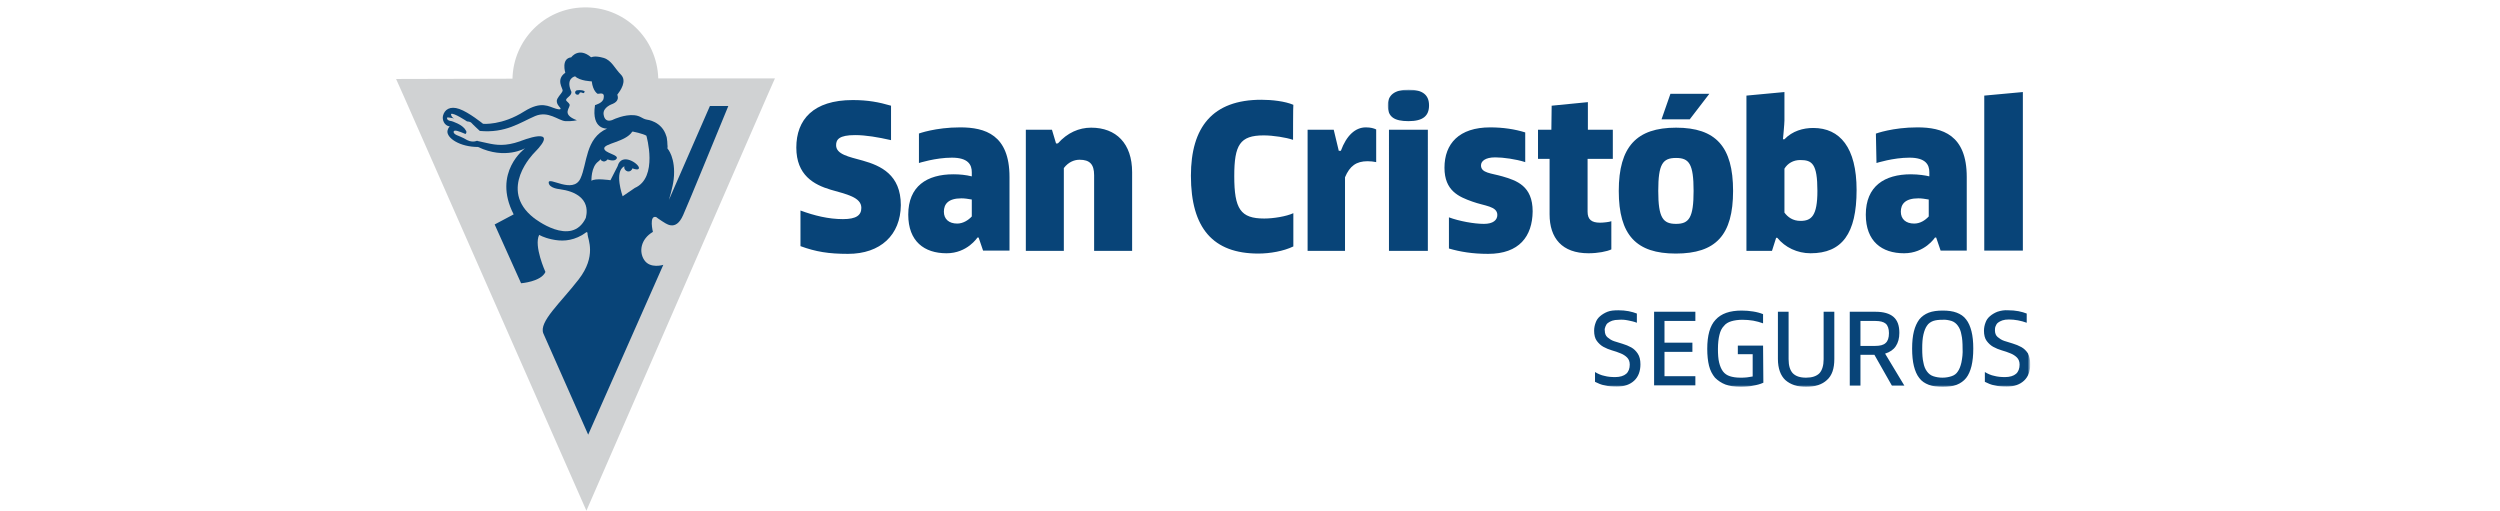 <?xml version="1.0" encoding="utf-8"?>
<!-- Generator: Adobe Illustrator 19.0.0, SVG Export Plug-In . SVG Version: 6.00 Build 0)  -->
<svg version="1.1" id="Camada_1" xmlns="http://www.w3.org/2000/svg" xmlns:xlink="http://www.w3.org/1999/xlink" x="0px" y="0px"
	 viewBox="0 0 842 172" style="enable-background:new 0 0 842 172;" xml:space="preserve">
<style type="text/css">
	.st0{fill:#D0D2D3;}
	.st1{fill:#084478;}
	.st2{filter:url(#Adobe_OpacityMaskFilter);}
	.st3{fill:#FFFFFF;}
	.st4{mask:url(#b_1_);fill:#084478;}
</style>
<g>
	<path class="st0" d="M221.7,26.4c-0.4-13.6-11.6-24.3-25.2-23.9c-13.1,0.3-23.6,10.9-23.9,24l-39.2,0.1l2.9,6.5L197.5,172
		l61.2-140.4l2.3-5.2C261,26.4,221.7,26.4,221.7,26.4z"/>
	<path class="st1" d="M161,49.5c9.2,4.4,15.9,0.4,15.9,0.4s-11.2,8.1-3.9,22.3l-6.4,3.4l8.9,19.8c0,0,6.7-0.5,8.2-3.8
		c0,0-4-8.8-2.1-12.5c0,0,1.4,0.9,4.2,1.5c3.1,0.7,6.5,0.7,10.2-1.4c1.3-0.7,1.9-1.8,1.9-0.2c0.1,1.6,3.1,7.2-3,15.1
		c-6.1,7.9-13.5,14.3-11.9,18.2l15.1,34.1l25.3-57.2c0,0-4.4,1.4-6.4-1.6c-1.9-2.8-1.2-7.1,2.9-9.5c0,0-1.4-5.7,1.1-5
		c0,0,1,0.8,2,1.4c1,0.5,4.5,3.9,7.1-2.1c2.1-4.7,11.1-26.8,15.2-36.7h-6.2l-13.8,31.6c0,0,1.3-4.2,1.6-6.9
		c0.8-7.3-2.1-10.4-2.1-10.4c0-0.4,0.1-0.8,0-1.1h0c0-0.9-0.1-1.6-0.2-2.3h0c0-0.3-0.1-0.5-0.2-0.8c-1.5-5-6.5-5.5-6.5-5.5
		c-1.7-0.3-2.1-1.3-4.3-1.5c-3.3-0.3-6.9,1.4-6.9,1.4s-2.9,1.7-3.4-1.6c-0.4-2.5,3-3.6,3-3.6c0.1-0.1,2.5-0.8,1.6-3.1
		c1-1.3,3.4-4.6,1.2-6.8c-2.1-2.1-3.1-4.8-5.8-5.6c-3.1-0.9-4.2-0.2-4.2-0.2c-4.2-3.6-6.7,0-6.7,0c-3.5,0.4-2,5.2-2,5.2
		c-3.3,2.3-0.8,5.3-0.9,6c-0.1,0.7-1.1,1.5-1.8,2.8c-0.7,1.4,0.9,2.9,0.9,2.9s1,1.1-1.4,0.4c-2.4-0.7-4.8-2.7-10.6,0.9
		c-7.5,4.8-13.9,4.2-13.9,4.2s-4.8-3.9-8-5c-3.1-1.1-5,0.2-5.5,2.3c-0.3,1.2,0.3,3.3,2.3,3.6c0,0-0.6,0.4-0.8,1.5
		C150.4,46.5,154.9,49.5,161,49.5"/>
	<path class="st0" d="M188.4,63.7c0,0-3.5-0.3-3.6-2.2c-0.1-2.2,8.2,4,10.7-1.4c2.3-4.9,1.6-13.6,9-16.8c0,0-5.4,0.5-4.1-7.9
		c0,0,2.7-0.7,2.9-2.3c0.3-1.6-0.3-1.8-2-1.5c0,0-1.6-0.8-2-4.2c0,0-4-0.1-5.6-1.7c0,0-3.2,0.6-1.4,4.9c0,0,0.7,0.8-0.9,2.1
		c-1.6,1.3-0.2,1.3,0.4,2.4c0.6,1.1-3.1,3.3,2.5,5.4c0,0-1.5,0.4-3.9,0.3c-2.4-0.2-5.7-3.6-10.2-1.7c-5.1,2.2-9.9,5.8-18.6,5
		c0,0-2.5-2.3-2.8-2.7c-0.3-0.4-1.2-0.5-1.5-0.5c0,0-4.6-3.1-5.4-2.5c0,0,0,1.1,1.1,1.5c0,0-2.3-0.5-2.4-0.3c0,0-0.4,1,1.5,1.2
		c0,0,3.7,1.1,4.7,3l0.2,0.3c0,0.1,0.1,0.2,0.1,0.3c0,0.3-0.2,0.8-0.4,0.7c-0.3-0.1-2.6-1.2-3.5-1.1c-0.6,0.1-0.7,0.9,0.6,1.5
		c0,0,2.5,1,3.2,1.5c0,0,1.8,1.2,3.7,0.4l0.2,0.1l3.2,0.7c3.1,0.7,6.1,1.1,11-0.6c0,0,14.4-5.8,4.8,3.9c0,0-12.4,12.3-0.1,21.9
		c0,0,12.7,10.1,17.5,0C197.2,73.3,200.3,65.3,188.4,63.7"/>
	<path class="st1" d="M194.4,30.4l-0.1,0c-0.3,0.1-0.6,0.4-0.6,0.7c0,0.4,0.3,0.8,0.8,0.8c0.4,0,0.6-0.2,0.7-0.6
		c0.1-0.1,0.3-0.3,0.8-0.1c0.6,0.3,0.7,0.2,0.9-0.3C197.1,30.5,195.4,30.2,194.4,30.4"/>
	<path class="st0" d="M217.7,45.7c-1.2-0.7-4.2-1.3-4.2-1.3s-0.5-0.2-0.6,0c-2.2,3.4-9.5,3.9-9.4,5.6c0.1,1.6,4.9,2.1,4.2,3.4
		c-0.5,0.9-1.9,0.7-3.1,0.3c-0.4,0.6-1.2,0.9-1.8,0.5c-0.3-0.1-0.5-0.4-0.6-0.6c-0.1,0.3-0.4,0.6-0.7,0.8c-2.5,1.8-2.3,6.5-2.3,6.5
		c1.2-1,6.4-0.2,6.4-0.2l2.4-4.7c1.3-4.9,7.3-0.8,7.2,0.6c-0.1,0.7-1.2,0.5-2.2,0.1c-0.2,0.7-0.9,1.2-1.7,1c-0.7-0.2-1.2-0.9-1-1.7
		l0,0c-3.6,1.7-0.6,10.1-0.6,10.1l4.1-2.8C221.8,59.8,217.7,45.7,217.7,45.7"/>
	<path class="st1" d="M285.6,85.5c-6.5,0-10.8-0.7-16-2.6v-12c4.6,1.7,9.4,2.9,14.3,2.9c4.5,0,6.2-1.3,6.2-3.8
		c0-3.6-5.1-4.6-10.3-6.1c-5.7-1.7-11.6-4.9-11.6-14.2c0-9.4,5.7-16,19-16c5.1,0,8.8,0.7,12.9,1.9v11.6c-4.4-1-8.5-1.7-12.1-1.7
		c-5.4,0-6.4,1.5-6.4,3.4c0,3.1,4.3,3.9,9,5.2c6,1.7,12.8,4.7,12.8,15C303.3,79.1,296.6,85.5,285.6,85.5 M327.3,72.9v-5.7
		c-1.2-0.2-2.3-0.4-3.5-0.4c-4.5,0-5.9,2-5.9,4.5c0,2.5,1.7,4,4.5,4C324.3,75.3,326.1,74.2,327.3,72.9z M309.4,45
		c0,0,5.6-2.1,14-2.1c8.4,0,16.6,2.5,16.6,16.7v24.8h-8.9l-1.5-4.4h-0.4c0,0-3.4,5.3-10.4,5.3c-7.5,0-12.9-4-12.9-13
		c0-9.6,6.3-13.6,15.2-13.6c2.1,0,4.2,0.2,6.2,0.7V58c0-2.5-1.2-4.9-6.7-4.9c-5.5,0-11.1,1.8-11.1,1.8V45z M358.3,84.5h-12.8V43.7
		h8.8l1.4,4.7l0.1-0.1h0.5c3.2-3.6,7.1-5.3,11.2-5.3c8.4,0,13.8,5.3,13.8,15v26.5h-12.8V59c0-3.7-1.5-5.2-4.9-5.2
		c-1.7,0-3.7,0.7-5.3,2.8L358.3,84.5L358.3,84.5z M435.5,47.1c-2.3-0.8-6.7-1.5-9.9-1.5c-8,0-9.9,3.2-9.9,13.7
		c0,11.1,2.1,14.3,10.1,14.3c3.1,0,7.4-0.7,9.8-1.8v11.2c-3.3,1.6-7.9,2.4-11.8,2.4c-15.2,0-22.7-8.5-22.7-26.2
		c0-16.4,7.3-25.6,23.7-25.6c3.6,0,8,0.5,10.8,1.7C435.5,35.3,435.5,47.1,435.5,47.1z M453.2,84.5h-12.8V43.7h8.8l1.7,7.1h0.7
		c1.9-5.2,4.9-7.9,8.4-7.9c1.6,0,2.7,0.3,3.5,0.7v11c-1-0.2-1.9-0.3-2.9-0.3c-3.8,0-6,1.6-7.6,5.4V84.5z"/>
	<defs>
		<filter id="Adobe_OpacityMaskFilter" filterUnits="userSpaceOnUse" x="467.4" y="30.2" width="216.4" height="100.1">
			<feColorMatrix  type="matrix" values="1 0 0 0 0  0 1 0 0 0  0 0 1 0 0  0 0 0 1 0"/>
		</filter>
	</defs>
	<mask maskUnits="userSpaceOnUse" x="467.4" y="30.2" width="216.4" height="100.1" id="b_1_">
		<g class="st2">
			<path id="a_1_" class="st3" d="M133.4,172h550.4V2.4H133.4V172z"/>
		</g>
	</mask>
	<path class="st4" d="M467.8,84.5h13.1V43.7h-13.1V84.5z M474.4,40.8c-4.8,0-7-1.4-7-5.3c0-3.4,2.2-5.3,7-5.3c4.9,0,6.9,1.9,6.9,5.3
		C481.3,39,479.3,40.8,474.4,40.8z M501.2,85.5c-5.3,0-9.4-0.7-13.2-1.8V73.2c3.5,1.3,8.5,2.2,11.8,2.2c3.1,0,4.5-1.3,4.5-3
		c0-3-4.3-3-8.4-4.5c-4.5-1.6-9.4-3.6-9.4-11.4c0-8.1,4.9-13.6,15.4-13.6c4.3,0,8.3,0.6,11.8,1.7v10c-3.1-1-7.4-1.6-10.1-1.6
		c-3.4,0-4.8,1.3-4.8,2.7c0,2.6,3.4,2.6,7.2,3.7c4.8,1.4,10.2,3.2,10.2,11.8C516.1,79.6,511.7,85.5,501.2,85.5 M534.7,53.5v17.8
		c0,2.6,1.3,3.7,4.2,3.7c1,0,3.1-0.2,3.8-0.5V84c-1.5,0.7-4.5,1.3-7.7,1.3c-8.9,0-13.1-5.1-13.1-13.1V53.5H518v-9.8h4.5l0.1-8.1
		l12.2-1.2v9.3h8.4v9.8C543.1,53.5,534.7,53.5,534.7,53.5z M575.7,31.6l-6.6,8.6h-9.5l3-8.6L575.7,31.6L575.7,31.6z M564.5,75.4
		c4.4,0,5.9-2.1,5.9-11.1c0-9.1-1.5-11.1-5.9-11.1c-4.5,0-6,2-6,11.1C558.5,73.4,560.1,75.4,564.5,75.4z M564.4,85.4
		c-13.3,0-19.2-6.2-19.2-21.1s6-21.3,19.3-21.3c13.4,0,19.2,6.4,19.2,21.3S577.9,85.4,564.4,85.4z M606.3,53.9
		c-2.3,0-4.2,1.1-5.3,2.9v14.8c1.1,1.5,2.8,2.8,5.4,2.8c3.7,0,5.7-1.7,5.7-10.1C612.1,55.1,610.3,53.9,606.3,53.9z M601,46.9
		c2.7-2.8,6.3-3.8,9.7-3.8c9,0,14.6,6.6,14.6,20.9c0,14.7-4.9,21.3-15.5,21.3c-4.5,0-8.6-2-11.2-5.2h-0.4l-1.4,4.4h-8.6V32.2L601,31
		v9.6c0,1.1-0.5,6.3-0.5,6.3H601L601,46.9z M649.6,72.9v-5.7c-1.2-0.2-2.3-0.4-3.5-0.4c-4.5,0-5.9,2-5.9,4.5c0,2.5,1.7,4,4.5,4
		C646.7,75.3,648.4,74.2,649.6,72.9L649.6,72.9z M631.8,45c0,0,5.6-2.1,14-2.1c8.4,0,16.6,2.5,16.6,16.7v24.8h-8.8l-1.5-4.4h-0.4
		c0,0-3.4,5.3-10.4,5.3c-7.5,0-12.9-4-12.9-13c0-9.6,6.3-13.6,15.2-13.6c2.5,0,5.1,0.4,6.2,0.7V58c0-2.5-1.2-4.9-6.7-4.9
		c-5.5,0-11.1,1.8-11.1,1.8L631.8,45L631.8,45z M668.3,84.5V32.2l13-1.2v53.4H668.3z M552.5,122.7c0,2.3-0.7,4.2-2.1,5.5
		c-1.4,1.3-3.3,2-5.8,2c-1.6,0-2.9-0.1-4.1-0.4c-1.2-0.2-2.3-0.7-3.3-1.2v-3.3c1,0.6,2.1,1.1,3.2,1.3c1.1,0.3,2.3,0.4,3.6,0.4
		c1.6,0,2.9-0.4,3.7-1.1c0.8-0.7,1.2-1.8,1.2-3.1c0-1-0.3-1.8-0.9-2.4c-0.6-0.6-1.4-1.1-2.2-1.4c-0.9-0.4-1.9-0.7-2.9-1
		c-1-0.3-2-0.7-2.9-1.2c-0.9-0.5-1.6-1.2-2.2-2c-0.6-0.8-0.9-2-0.9-3.4c0-1,0.2-1.9,0.5-2.7c0.3-0.9,0.8-1.6,1.5-2.2
		c0.7-0.6,1.5-1.1,2.5-1.5c1-0.4,2.2-0.5,3.7-0.5c1.2,0,2.3,0.1,3.4,0.3c1.1,0.2,2,0.5,2.8,0.8v3.1c-1-0.4-2-0.6-3-0.8
		c-1-0.2-2-0.3-3.1-0.2c-0.9,0-1.6,0.1-2.2,0.3c-0.6,0.2-1.1,0.5-1.5,0.8c-0.4,0.3-0.6,0.7-0.8,1.2c-0.2,0.5-0.3,0.9-0.2,1.4
		c0,0.9,0.3,1.7,0.9,2.2c0.6,0.5,1.3,1,2.2,1.3c0.9,0.3,1.9,0.6,2.9,0.9c1,0.3,2,0.7,2.9,1.2c0.9,0.5,1.6,1.2,2.2,2.1
		C552.2,120,552.5,121.2,552.5,122.7 M557.1,105H571v3.1h-10.4v7.3h9.4v3.1h-9.4v8.2H571v3.1h-13.9V105z M593.9,128.9
		c-1.1,0.5-2.3,0.8-3.5,1c-1.3,0.3-2.7,0.4-4.2,0.4c-2,0-3.7-0.3-5.1-0.8c-1.3-0.5-2.5-1.3-3.5-2.3c-0.9-1.1-1.6-2.4-2-4
		c-0.4-1.6-0.6-3.5-0.6-5.7c0-4.5,0.9-7.8,2.8-9.8c1.9-2.1,4.8-3.1,8.8-3.1c1.3,0,2.6,0.1,3.8,0.3c1.3,0.2,2.4,0.5,3.4,0.9v3.1
		c-1.1-0.4-2.2-0.7-3.3-0.9c-1.2-0.2-2.4-0.3-3.7-0.3c-1.4,0-2.7,0.2-3.7,0.5c-1,0.3-1.9,0.8-2.5,1.6c-0.7,0.7-1.2,1.7-1.5,3
		c-0.3,1.2-0.5,2.8-0.5,4.7c0,1.8,0.1,3.4,0.4,4.6c0.3,1.2,0.7,2.2,1.3,3c0.6,0.8,1.4,1.3,2.3,1.6c0.9,0.3,2.1,0.5,3.5,0.5
		c0.8,0,1.6,0,2.3-0.1c0.7-0.1,1.3-0.2,1.9-0.3v-7.5h-5v-2.9h8.5L593.9,128.9L593.9,128.9z M617.8,120.9c0,3.3-0.8,5.6-2.5,7.1
		c-1.6,1.5-4,2.3-7,2.3c-3,0-5.3-0.8-7-2.3c-1.6-1.5-2.5-3.9-2.5-7.1V105h3.6v16c0,2.2,0.5,3.7,1.4,4.7c1,1,2.4,1.5,4.5,1.5
		c2,0,3.5-0.5,4.5-1.5c0.9-1,1.4-2.6,1.4-4.7v-16h3.6L617.8,120.9L617.8,120.9z M636.2,112.2c0-1.5-0.4-2.6-1.1-3.2
		c-0.7-0.6-1.9-0.9-3.4-0.9h-5.1v8.4h5c1.6,0,2.8-0.3,3.5-1C635.8,114.9,636.2,113.8,636.2,112.2 M639.7,112.1
		c0,1.8-0.4,3.3-1.2,4.5c-0.8,1.2-2,2-3.6,2.5l6.5,10.8h-4.2l-5.9-10.4h-4.7v10.4h-3.6V105h8.7c2.7,0,4.7,0.6,6,1.7
		C639.1,107.9,639.7,109.7,639.7,112.1 M661,117.4c0-1.9-0.1-3.5-0.4-4.7c-0.2-1.2-0.6-2.2-1.2-3c-0.5-0.7-1.2-1.3-2.1-1.6
		c-1-0.3-2.1-0.5-3.1-0.4c-1.2,0-2.2,0.1-3.1,0.4c-0.8,0.3-1.6,0.8-2.1,1.6c-0.5,0.7-0.9,1.7-1.2,3c-0.3,1.3-0.4,2.8-0.4,4.7
		s0.1,3.5,0.4,4.7c0.2,1.2,0.6,2.2,1.2,3c0.5,0.7,1.2,1.3,2.1,1.6c0.9,0.3,1.9,0.5,3.1,0.5c1.2,0,2.2-0.2,3.1-0.5
		c0.9-0.3,1.6-0.8,2.1-1.6c0.5-0.7,0.9-1.7,1.2-3C660.9,120.6,661.1,119,661,117.4 M664.6,117.4c0,2.3-0.2,4.2-0.6,5.9
		c-0.4,1.6-1,3-1.8,4c-0.8,1-1.9,1.8-3.2,2.3c-1.3,0.5-2.9,0.7-4.7,0.7c-1.8,0-3.4-0.2-4.7-0.7c-1.3-0.5-2.4-1.2-3.2-2.3
		c-0.8-1-1.4-2.4-1.8-4c-0.4-1.6-0.6-3.6-0.6-5.9c0-2.3,0.2-4.2,0.6-5.8c0.4-1.6,1-2.9,1.8-4c0.8-1,1.9-1.8,3.2-2.3
		c1.3-0.5,2.9-0.7,4.7-0.7c1.8,0,3.4,0.2,4.7,0.7c1.3,0.5,2.4,1.2,3.2,2.3c0.8,1,1.4,2.4,1.8,4C664.4,113.2,664.6,115.1,664.6,117.4
		 M683.8,122.7c0,2.3-0.7,4.2-2.1,5.5c-1.4,1.3-3.3,2-5.8,2c-1.6,0-2.9-0.1-4.1-0.4c-1.2-0.2-2.3-0.7-3.3-1.2v-3.3
		c1,0.6,2.1,1.1,3.2,1.3c1.1,0.3,2.3,0.4,3.6,0.4c1.6,0,2.9-0.4,3.7-1.1c0.8-0.7,1.2-1.8,1.2-3.1c0-1-0.3-1.8-0.9-2.4
		c-0.6-0.6-1.4-1.1-2.2-1.4c-0.9-0.4-1.9-0.7-2.9-1c-1-0.3-2-0.7-2.9-1.2c-0.9-0.5-1.6-1.2-2.2-2c-0.6-0.8-0.9-2-0.9-3.4
		c0-1,0.2-1.9,0.5-2.7c0.3-0.9,0.8-1.6,1.5-2.2c0.7-0.6,1.5-1.1,2.5-1.5c1.2-0.4,2.4-0.6,3.7-0.5c1.2,0,2.3,0.1,3.4,0.3
		c1.1,0.2,2,0.5,2.8,0.8v3.1c-1.9-0.7-4-1.1-6-1.1c-0.9,0-1.6,0.1-2.2,0.3c-0.5,0.2-1,0.4-1.5,0.8c-0.4,0.3-0.6,0.7-0.8,1.2
		c-0.2,0.5-0.2,0.9-0.2,1.4c0,0.9,0.3,1.7,0.9,2.2c0.6,0.5,1.3,1,2.2,1.3c0.9,0.3,1.9,0.6,2.9,0.9c1,0.3,2,0.7,2.9,1.2
		c0.9,0.5,1.6,1.2,2.2,2.1C683.5,120,683.8,121.2,683.8,122.7"/>
</g>
</svg>
